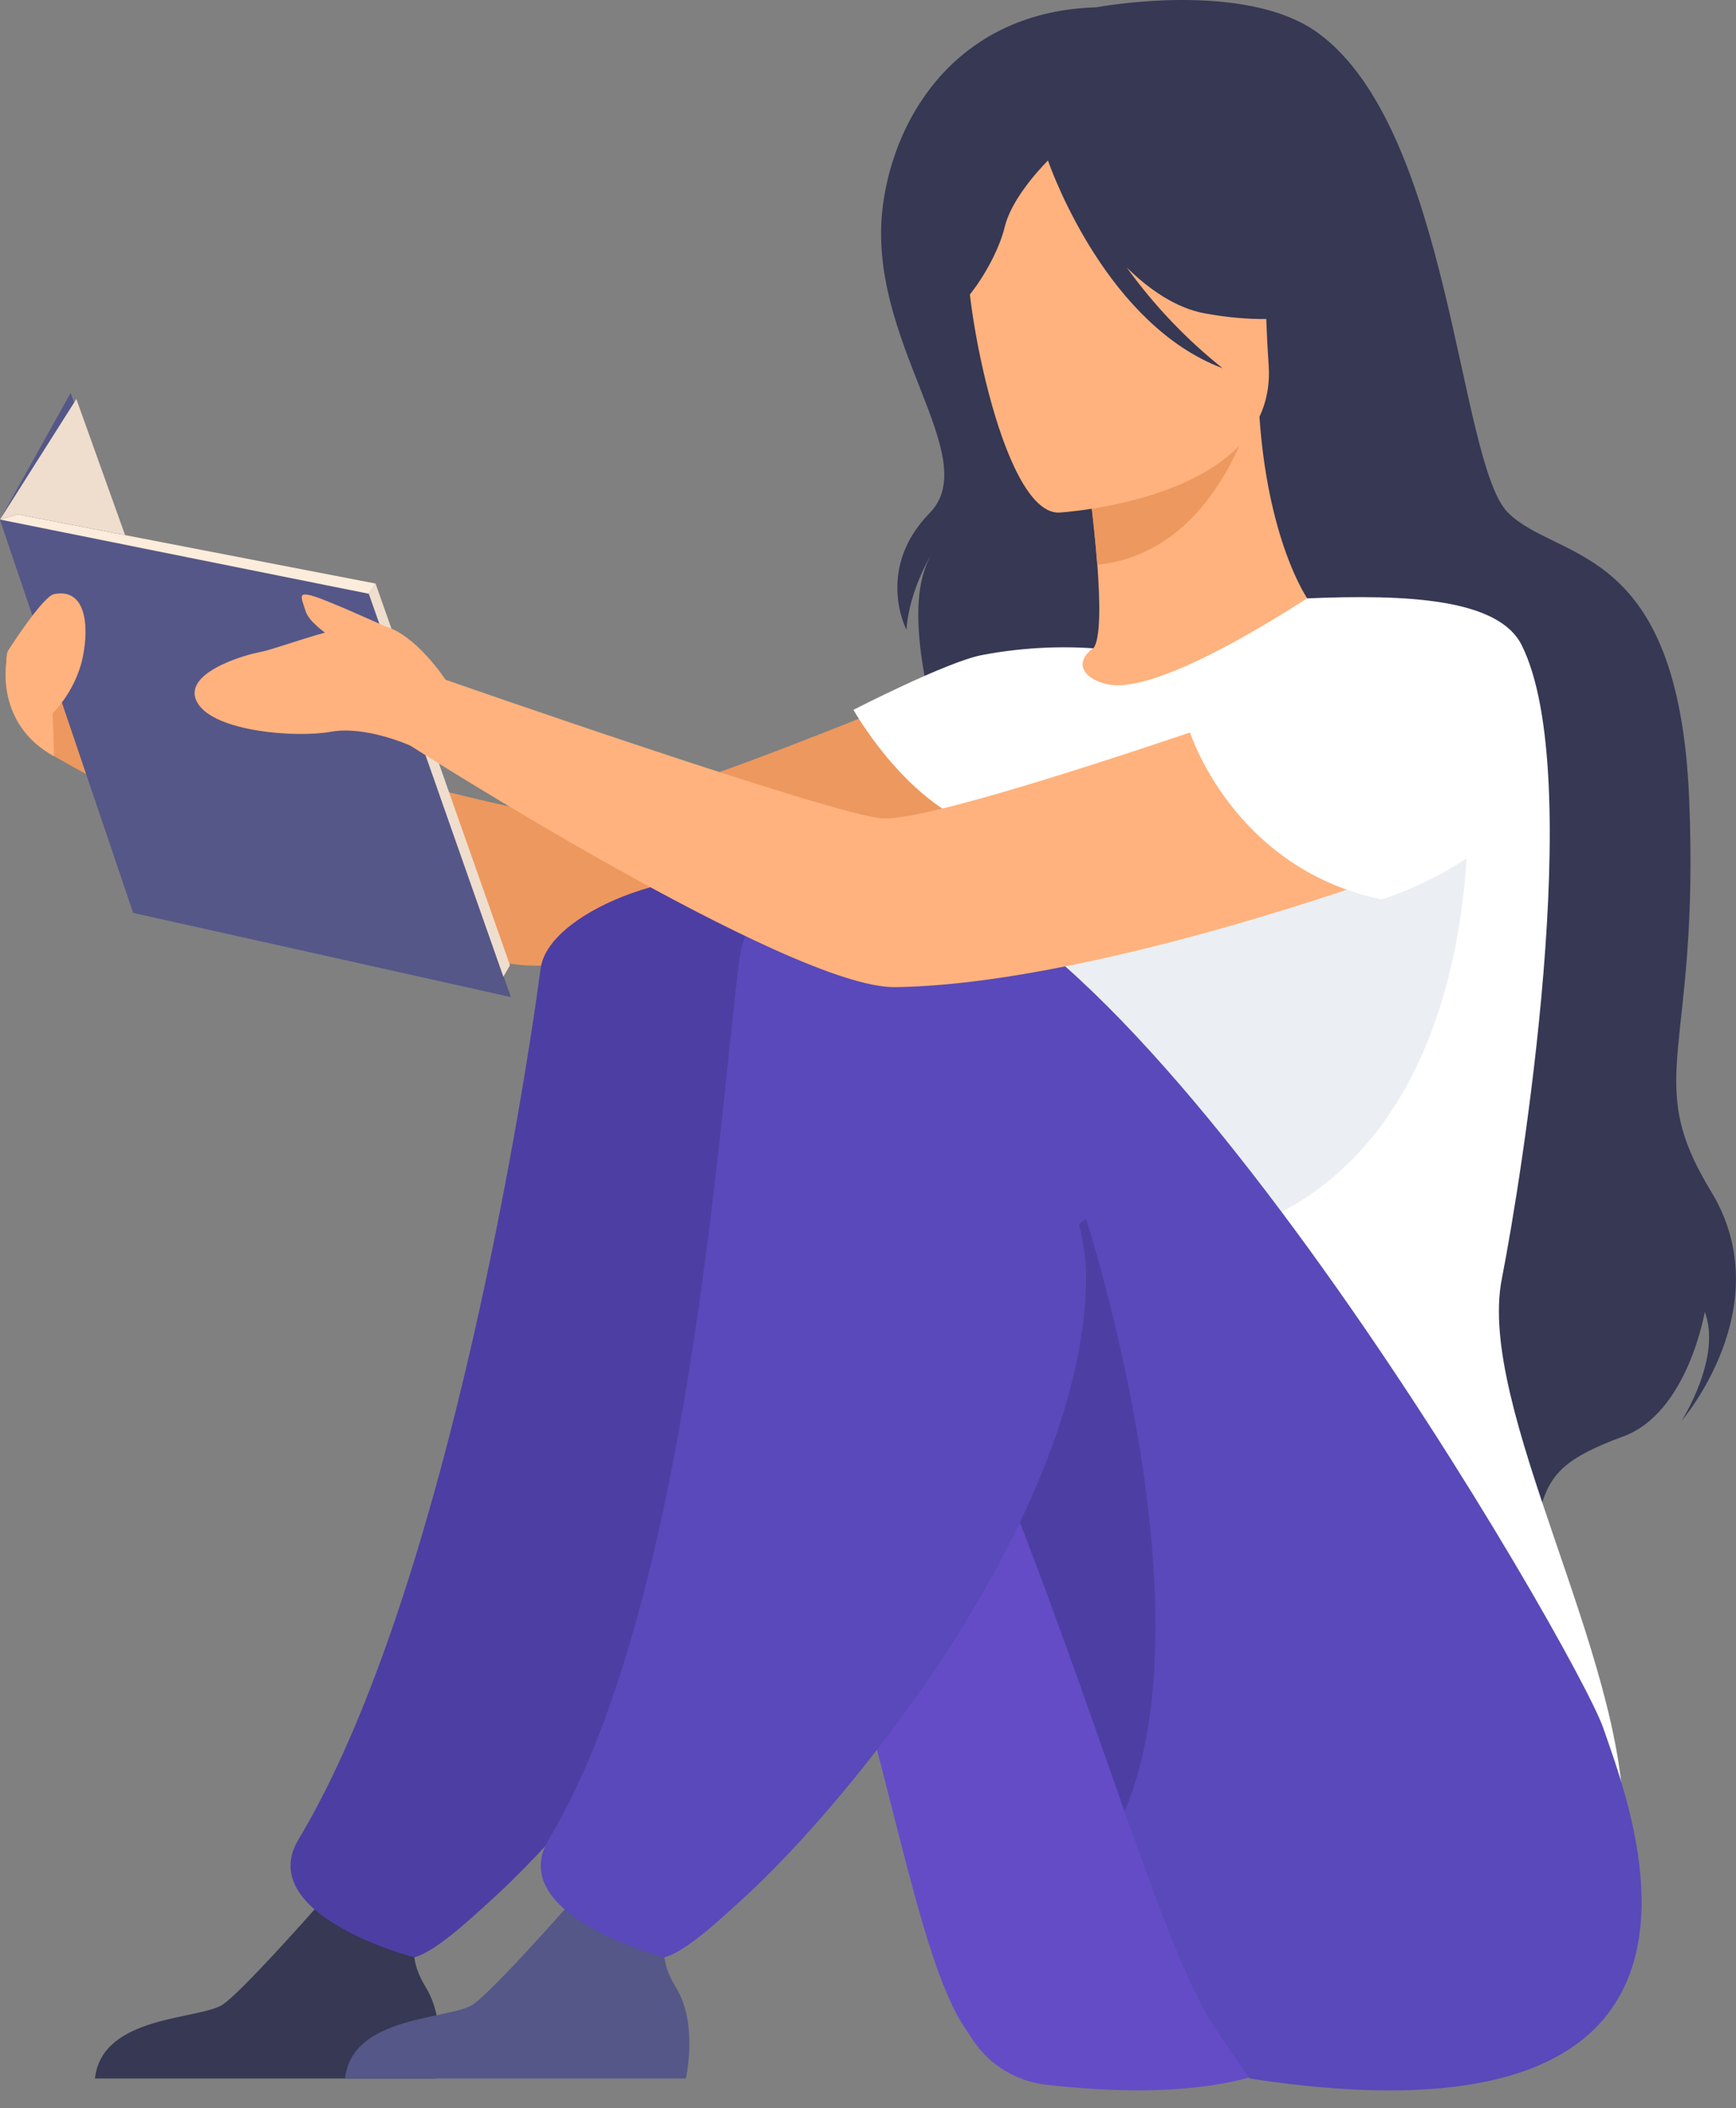 <svg width="206" height="250" viewBox="0 0 206 250" fill="none" xmlns="http://www.w3.org/2000/svg">
<rect x="0" y="0" width="206" height="250" fill="#808080" stroke="none"/>
<g clip-path="url(#clip0_697_16856)">
<path d="M122.978 76.506C122.978 76.506 75.461 97.069 66.814 96.695C58.168 96.322 5.067 80.606 5.067 80.606L6.422 89.681C6.422 89.681 47.436 113.11 61.773 114.439C75.891 115.752 124.16 101.857 128.819 98.921C133.478 95.985 136.52 79.474 122.978 76.506Z" fill="#ED985F"/>
<path d="M130.114 0.865C130.114 0.865 147.644 -2.445 156.371 3.886C172.187 15.358 173.031 54.908 178.942 60.796C184.853 66.684 199.153 64.175 200.438 94.662C201.722 125.148 194.747 127.689 203.039 141.296C211.331 154.903 199.53 168.52 199.53 168.52C199.53 168.52 204.366 161.009 202.292 155.586C202.292 155.586 200.282 167.554 192.619 170.356C184.955 173.159 183.854 175.225 182.628 179.362C182.628 179.362 117.346 146.132 117.27 122.564C117.195 98.996 104.427 75.642 110.698 65.446C110.698 65.446 107.904 69.812 107.56 74.675C107.56 74.675 103.798 67.512 110.322 60.839C116.846 54.166 102.669 40.367 104.765 24.379C106.211 13.345 113.96 1.34 130.114 0.865Z" fill="#363854"/>
<path d="M117.2 98.964C121.376 101.841 126.605 104.211 133.177 105.717C157.795 111.37 167.232 90.695 170.795 76.506C168.22 75.093 165.378 74.226 162.449 73.96C160.67 73.752 158.8 73.613 157.247 73.538C154.485 71.435 150.363 62.825 149.455 49.458L148.294 49.768L128.889 55.042C128.889 55.042 129.781 61.17 130.216 66.962C130.555 71.494 130.603 75.823 129.743 76.885C128.228 77.211 127.32 77.419 127.32 77.419C123.26 84.262 119.871 91.477 117.2 98.964Z" fill="#FFB27D"/>
<path d="M128.873 55.047C128.873 55.047 129.765 61.17 130.2 66.967C141.19 65.9 146.322 55.474 148.278 49.773L128.873 55.047Z" fill="#ED985F"/>
<path d="M125.589 60.796C125.589 60.796 151.685 59.366 150.541 43.239C149.396 27.113 151.986 16.062 135.279 16.297C118.571 16.532 115.771 22.906 114.857 28.383C113.944 33.86 118.775 60.754 125.589 60.796Z" fill="#FFB27D"/>
<path d="M114.965 19.362C118.646 14.226 121.763 15.091 123.563 16.41C137.251 7.612 147.262 18.459 147.262 18.459C148.923 25.428 152.969 31.608 158.709 35.942C158.709 35.942 154.168 39.193 143.012 37.175C139.61 36.561 136.45 34.41 133.704 31.725C136.932 36.205 140.761 40.227 145.086 43.677C131.57 38.606 125.014 20.904 124.353 19.031C122.859 20.563 119.947 23.872 119.21 26.958C118.205 31.159 113.879 37.725 111.381 37.634C111.418 37.613 109.451 27.064 114.965 19.362Z" fill="#363854"/>
<path d="M178.211 151.668C180.565 139.699 188.25 91.88 180.565 76.506C177.808 70.998 166.979 70.464 155.098 70.965C151.4 73.336 137.315 82.293 131.527 81.177L131.205 81.103C128.48 80.425 127.443 78.524 129.727 76.885C125.313 76.591 120.879 76.86 116.534 77.686C112.407 78.46 101.277 84.183 101.277 84.183C101.277 84.183 106.882 94.24 115.148 97.715C113.74 110.201 115.83 115.71 128.873 144.562C139.9 168.947 127.389 190.898 127.389 190.898C127.389 190.898 192.275 242.72 192.635 216.334C192.903 196.471 175.196 166.961 178.211 151.668Z" fill="white"/>
<path d="M124.171 247.247C122.427 247.051 120.747 246.48 119.248 245.574C117.75 244.668 116.468 243.448 115.492 242L114.492 240.5C107.103 229.391 104.233 195.382 87.622 159.146C83.576 150.322 69.05 148.737 65.089 138.765C65.089 138.765 55.341 106.443 83.748 105.487C112.154 104.532 159.821 195.424 160.574 204.953C161.305 214.188 179.356 253.434 124.171 247.247Z" fill="#644CC7"/>
<path d="M11.269 246.505H51.697C51.697 246.505 53.213 240.099 50.558 235.738C48.204 231.884 49.107 229.685 50.848 226.492C48.703 227.417 46.376 227.853 44.039 227.768C42.024 227.651 39.891 226.743 38.026 225.665C36.285 227.635 28.831 236.026 26.504 237.687C23.86 239.571 12.081 238.904 11.269 246.505Z" fill="#363854"/>
<path d="M173.944 89.04C173.944 89.04 179.211 136.598 145.081 146.559C110.951 156.52 101.267 102.786 128.819 98.938C156.372 95.089 173.944 89.04 173.944 89.04Z" fill="#EBEEF2"/>
<path d="M64.159 114.834C61.725 132.984 52.219 190.188 35.446 218.106C30.04 227.106 49.069 232.151 49.172 232.124C51.724 231.462 55.98 227.421 57.937 225.665C71.554 213.478 99.192 178.962 99.192 151.289C99.192 137.799 99.434 112.032 89.557 105.482C83.474 101.425 65.127 107.633 64.159 114.834Z" fill="#4D3EA3"/>
<path d="M148.284 246.505C148.284 246.505 146.784 244.434 144.172 240.5C141.061 235.818 137.622 226.621 133.425 214.813C129.039 202.423 123.837 187.182 117.335 171.323C115.33 166.428 113.197 161.474 110.929 156.525C106.883 147.707 95.753 148.924 91.793 138.952C91.793 138.952 76.337 104.382 104.744 103.427C133.15 102.471 187.153 195.91 190.254 204.953C193.64 214.861 210.218 255.996 148.284 246.505Z" fill="#5949BA"/>
<path d="M40.95 246.505H81.378C81.378 246.505 82.888 240.099 80.233 235.738C77.885 231.884 78.788 229.685 80.529 226.492C78.382 227.418 76.053 227.854 73.715 227.768C71.705 227.651 69.571 226.743 67.707 225.665C65.965 227.635 58.512 236.026 56.185 237.687C53.541 239.571 41.761 238.904 40.95 246.505Z" fill="#555788"/>
<path d="M133.451 214.813C129.066 202.423 123.864 187.182 117.362 171.323C119.06 159.306 122.736 148.796 128.878 144.563C128.873 144.562 143.818 190.54 133.451 214.813Z" fill="#4D3EA3"/>
<path d="M87.772 113.548C85.338 131.698 81.909 190.188 65.137 218.106C59.731 227.106 78.76 232.151 78.862 232.124C81.415 231.462 85.671 227.421 87.627 225.665C101.245 213.478 128.883 178.961 128.883 151.289C128.883 137.799 112.944 113.11 103.088 106.56C96.973 102.53 88.729 106.347 87.772 113.548Z" fill="#5949BA"/>
<path d="M1.90735e-05 61.618L8.383 46.597L26.515 96.861L15.816 108.269L1.90735e-05 61.618Z" fill="#555788"/>
<path d="M43.765 70.416L60.623 118.251L15.816 108.268L-0 61.618L43.765 70.416Z" fill="#555788"/>
<path d="M59.731 115.838L60.516 114.477L44.566 69.209L43.766 70.416L59.731 115.838Z" fill="#EFDECE"/>
<path d="M44.566 69.209L2.085 60.999L-0 61.618L43.765 70.416L44.566 69.209Z" fill="#FCECDB"/>
<path d="M-0 61.618L9.06 47.328L14.843 63.46L2.085 60.999L-0 61.618Z" fill="#EFDECE"/>
<path d="M30.809 77.344C32.265 77.067 35.393 75.892 38.558 75.033C37.612 74.302 36.559 73.405 36.269 72.487C35.699 70.715 35.328 70.149 37.209 70.709C39.09 71.27 45.673 74.27 45.673 74.27C49.435 75.337 52.863 80.612 52.863 80.612C52.863 80.612 99.187 96.786 104.76 97.064C113.358 97.496 170.773 76.501 170.773 76.501C184.316 79.469 181.274 96.001 176.615 98.921C171.956 101.841 130.662 116.777 106.189 117.071C93.791 117.21 48.688 88.427 48.688 88.427C48.688 88.427 43.421 86.035 39.278 86.782C35.135 87.53 25.537 86.782 23.468 83.414C21.399 80.046 28.385 77.814 30.809 77.344Z" fill="#FFB27D"/>
<path d="M141.212 86.863C141.212 86.863 146.349 103.027 163.97 106.672C163.97 106.672 193.081 97.763 178.587 78.065C178.593 78.065 164.255 67.49 141.212 86.863Z" fill="white"/>
<path d="M0.752 78.562C0.737 78.119 0.788 77.677 0.903 77.249C0.903 77.249 5.057 70.725 6.416 70.458C10.56 69.647 10.56 75.065 9.678 78.562C9.056 80.824 7.878 82.896 6.25 84.594L6.416 89.697C-0.575 85.88 0.752 78.562 0.752 78.562Z" fill="#FFB27D"/>
</g>
<defs>
<clipPath id="clip0_697_16856">
<rect width="206" height="250" fill="white" transform="matrix(-1 0 0 1 206 0)"/>
</clipPath>
</defs>
</svg>
